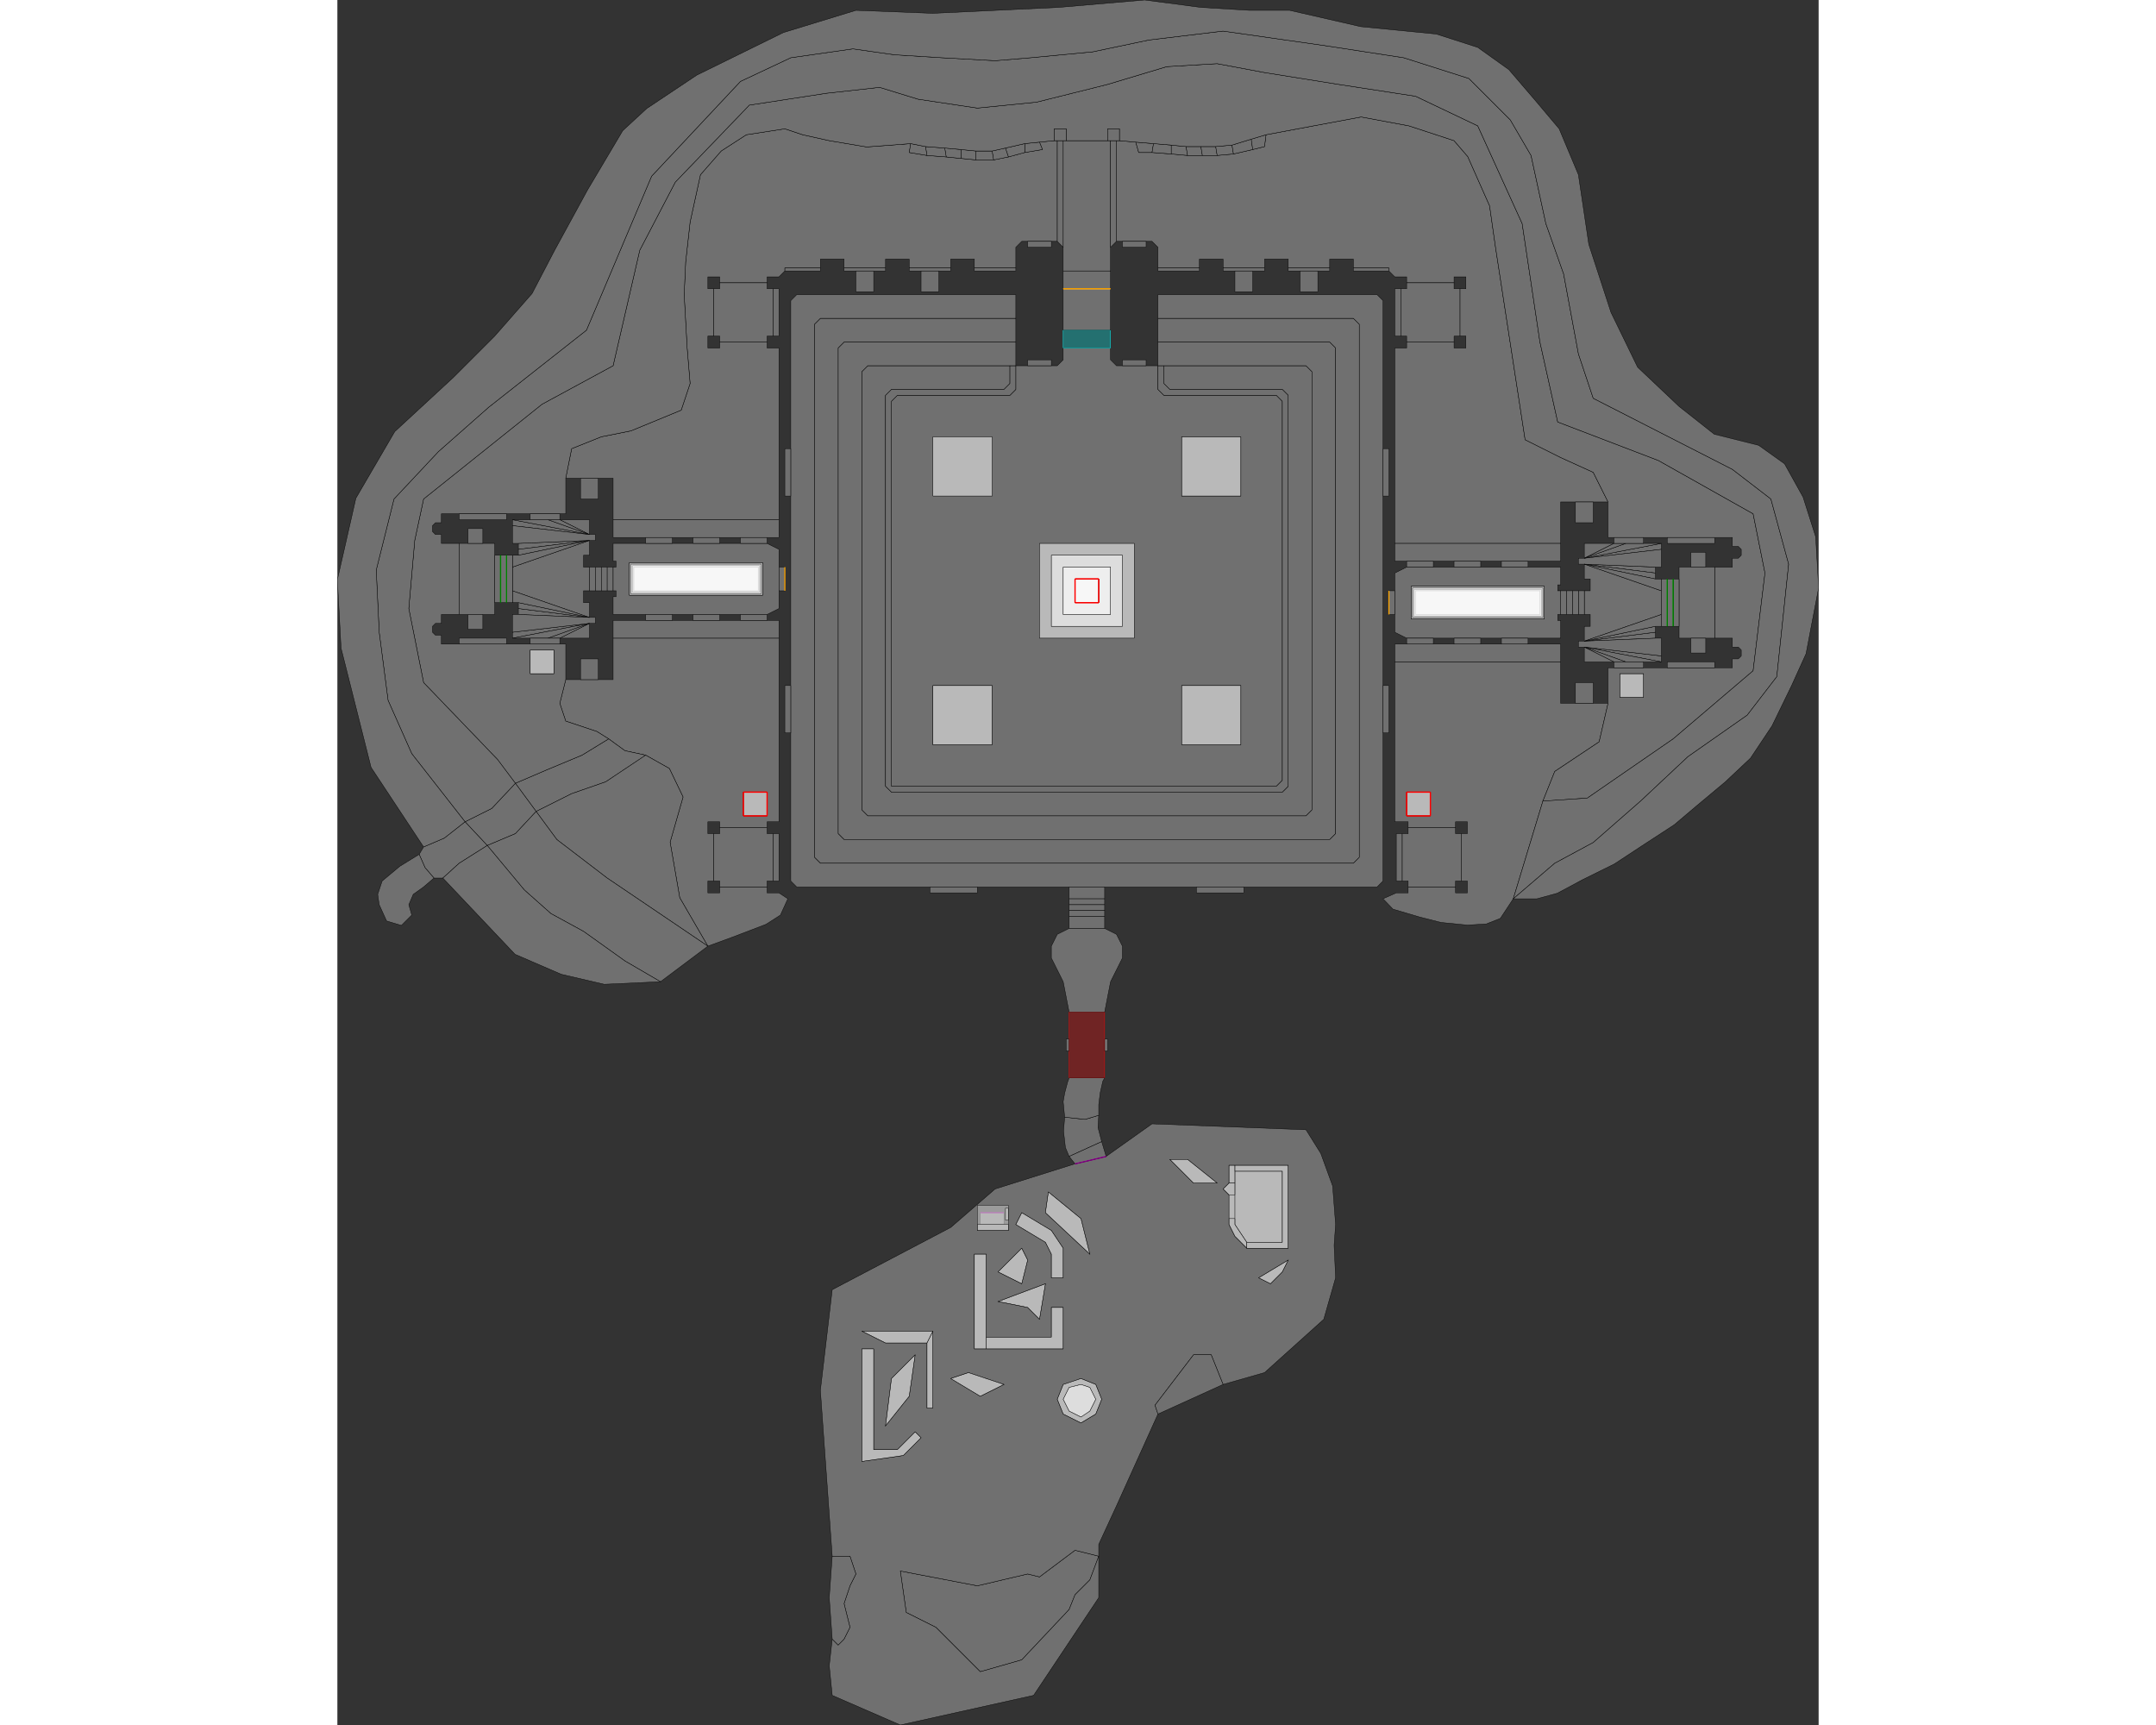 <?xml version="1.0" standalone="no"?>
<svg width="1280" height="1024" viewBox="-1737 -1628 4002 4660" xmlns="http://www.w3.org/2000/svg">
  <rect x="-1737" y="-1628" width="4002" height="4660" fill="#333333" stroke="none"/>
  <title>AV.WAD - MAP07</title>
  <g>
    <!-- Sector type 0 -->
    <g stroke="black" fill="white" fill-opacity="0.3" stroke-width="1">
    <!-- Type 0 -->
    <polyline points="-576,608 -704,608 -704,592 -736,592 -736,624 -720,624 -720,752 -736,752 -736,784 -704,784 -704,768 -576,768 -576,784 -544,784 -520,800 -540,844 -579,869 -668,903 -736,928 -812,797 -838,647 -803,525 -840,448 -904,412 -960,400 -1004,368 -1036,348 -1120,320 -1136,272 -1120,208 -1080,208 -1032,208 -992,208 -992,96 -544,96 -544,592 -576,592 -576,608" stroke="black" stroke-width="1"/>
    <!-- Type 0 -->
    <polyline points="-1120,-336 -1104,-416 -1024,-448 -944,-464 -808,-520 -784,-592 -792,-688 -800,-832 -796,-920 -784,-1028 -756,-1156 -700,-1220 -632,-1264 -528,-1280 -480,-1264 -408,-1248 -307,-1231 -188,-1240 -192,-1216 -144,-1208 -92,-1204 -52,-1200 -12,-1196 36,-1196 76,-1204 120,-1216 168,-1224 160,-1244 200,-1248 208,-1248 208,-976 192,-976 128,-976 112,-976 96,-960 96,-904 -16,-904 -16,-928 -80,-928 -80,-904 -192,-904 -192,-928 -256,-928 -256,-904 -368,-904 -368,-928 -432,-928 -432,-904 -528,-904 -528,-896 -544,-880 -576,-880 -576,-864 -704,-864 -704,-880 -736,-880 -736,-848 -720,-848 -720,-720 -736,-720 -736,-688 -704,-688 -704,-704 -576,-704 -576,-688 -544,-688 -544,-224 -992,-224 -992,-336 -1032,-336 -1080,-336 -1120,-336" stroke="black" stroke-width="1"/>
    <!-- Type 0 -->
    <polyline points="1140,624 1140,752 1124,752 1124,624 1140,624" stroke="black" stroke-width="1"/>
    <!-- Type 0 -->
    <polyline points="1008,-904 1008,-928 944,-928 944,-904 832,-904 832,-928 768,-928 768,-904 656,-904 656,-928 592,-928 592,-904 480,-904 480,-960 464,-976 448,-976 384,-976 368,-976 368,-1248 376,-1248 420,-1244 428,-1216 464,-1216 516,-1212 560,-1208 600,-1208 640,-1208 684,-1212 736,-1224 768,-1232 772,-1264 1029,-1312 1158,-1288 1280,-1248 1317,-1205 1376,-1072 1392,-960 1472,-440 1568,-392 1656,-352 1696,-272 1656,-272 1608,-272 1568,-272 1568,-160 1120,-160 1120,-688 1152,-688 1152,-704 1280,-704 1280,-688 1312,-688 1312,-720 1296,-720 1296,-848 1312,-848 1312,-880 1280,-880 1280,-864 1152,-864 1152,-880 1120,-880 1104,-896 1104,-904 1008,-904" stroke="black" stroke-width="1"/>
    <!-- Type 0 -->
    <polyline points="1568,160 1120,160 1120,592 1156,592 1156,608 1284,608 1284,592 1316,592 1316,624 1300,624 1300,752 1316,752 1316,784 1284,784 1284,768 1156,768 1156,784 1124,784 1088,800 1115,828 1186,849 1245,864 1316,871 1367,868 1405,853 1440,800 1520,536 1552,456 1672,376 1696,272 1656,272 1608,272 1568,272 1568,160" stroke="black" stroke-width="1"/>
    <!-- Type 97 -->
    <polyline points="1216,576 1216,512 1152,512 1152,576 1216,576" stroke="black" stroke-width="1"/>
    <!-- Type 97 -->
    <polyline points="-576,512 -640,512 -640,576 -576,576 -576,512" stroke="black" stroke-width="1"/>
    <!-- Type 0 -->
    <polyline points="-560,752 -560,624 -544,624 -544,752 -560,752" stroke="black" stroke-width="1"/>
    <!-- Type 0 -->
    <polyline points="1120,-720 1120,-848 1136,-848 1136,-720 1120,-720" stroke="black" stroke-width="1"/>
    <!-- Type 0 -->
    <polyline points="-544,-720 -560,-720 -560,-848 -544,-848 -544,-720" stroke="black" stroke-width="1"/>
    <path d="M -576 512 L -640 512" stroke="red" stroke-width="3" />    <path d="M -576 576 L -576 512" stroke="red" stroke-width="3" />    <path d="M -640 576 L -576 576" stroke="red" stroke-width="3" />    <path d="M -640 512 L -640 576" stroke="red" stroke-width="3" />    <path d="M 1152 576 L 1216 576" stroke="red" stroke-width="3" />    <path d="M 1152 512 L 1152 576" stroke="red" stroke-width="3" />    <path d="M 1216 512 L 1152 512" stroke="red" stroke-width="3" />    <path d="M 1216 576 L 1216 512" stroke="red" stroke-width="3" />    </g>
    <!-- Sector type 8 -->
    <g stroke="black" fill="white" fill-opacity="0.3" stroke-width="1">
    <!-- Type 97 -->
    <polyline points="-640,576 -576,576 -576,512 -640,512 -640,576" stroke="black" stroke-width="1"/>
    <!-- Type 97 -->
    <polyline points="1152,576 1216,576 1216,512 1152,512 1152,576" stroke="black" stroke-width="1"/>
    <path d="M -576 512 L -640 512" stroke="red" stroke-width="3" />    <path d="M -576 576 L -576 512" stroke="red" stroke-width="3" />    <path d="M -640 576 L -576 576" stroke="red" stroke-width="3" />    <path d="M -640 512 L -640 576" stroke="red" stroke-width="3" />    <path d="M 1152 576 L 1216 576" stroke="red" stroke-width="3" />    <path d="M 1152 512 L 1152 576" stroke="red" stroke-width="3" />    <path d="M 1216 512 L 1152 512" stroke="red" stroke-width="3" />    <path d="M 1216 576 L 1216 512" stroke="red" stroke-width="3" />    </g>
    <!-- Sector type 0 -->
    <g stroke="black" fill="white" fill-opacity="0.3" stroke-width="1">
    <!-- Type 0 -->
    <polyline points="420,-1244 468,-1240 464,-1216 428,-1216 420,-1244" stroke="black" stroke-width="1"/>
    <!-- Type 0 -->
    <polyline points="160,-1244 168,-1224 120,-1216 120,-1240 160,-1244" stroke="black" stroke-width="1"/>
    </g>
    <!-- Sector type 0 -->
    <g stroke="black" fill="white" fill-opacity="0.3" stroke-width="1">
    <!-- Type 0 -->
    <polyline points="516,-1236 468,-1240 464,-1216 516,-1212 516,-1236" stroke="black" stroke-width="1"/>
    <!-- Type 0 -->
    <polyline points="68,-1228 76,-1204 120,-1216 120,-1240 68,-1228" stroke="black" stroke-width="1"/>
    </g>
    <!-- Sector type 0 -->
    <g stroke="black" fill="white" fill-opacity="0.3" stroke-width="1">
    <!-- Type 0 -->
    <polyline points="560,-1208 556,-1232 516,-1236 516,-1212 560,-1208" stroke="black" stroke-width="1"/>
    <!-- Type 0 -->
    <polyline points="36,-1196 76,-1204 68,-1228 32,-1220 36,-1196" stroke="black" stroke-width="1"/>
    </g>
    <!-- Sector type 0 -->
    <g stroke="black" fill="white" fill-opacity="0.3" stroke-width="1">
    <!-- Type 0 -->
    <polyline points="600,-1208 560,-1208 556,-1232 596,-1232 600,-1208" stroke="black" stroke-width="1"/>
    <!-- Type 0 -->
    <polyline points="32,-1220 36,-1196 -12,-1196 -12,-1220 32,-1220" stroke="black" stroke-width="1"/>
    </g>
    <!-- Sector type 0 -->
    <g stroke="black" fill="white" fill-opacity="0.3" stroke-width="1">
    <!-- Type 0 -->
    <polyline points="640,-1208 636,-1232 596,-1232 600,-1208 640,-1208" stroke="black" stroke-width="1"/>
    <!-- Type 0 -->
    <polyline points="-52,-1200 -12,-1196 -12,-1220 -52,-1224 -52,-1200" stroke="black" stroke-width="1"/>
    </g>
    <!-- Sector type 0 -->
    <g stroke="black" fill="white" fill-opacity="0.3" stroke-width="1">
    <!-- Type 0 -->
    <polyline points="636,-1232 640,-1208 684,-1212 680,-1236 636,-1232" stroke="black" stroke-width="1"/>
    <!-- Type 0 -->
    <polyline points="-92,-1204 -52,-1200 -52,-1224 -96,-1228 -92,-1204" stroke="black" stroke-width="1"/>
    </g>
    <!-- Sector type 0 -->
    <g stroke="black" fill="white" fill-opacity="0.3" stroke-width="1">
    <!-- Type 0 -->
    <polyline points="-776,48 -704,48 -648,48 -576,48 -544,48 -544,96 -992,96 -992,48 -904,48 -832,48 -776,48" stroke="black" stroke-width="1"/>
    <!-- Type 0 -->
    <polyline points="1568,112 1568,160 1120,160 1120,112 1152,112 1224,112 1280,112 1352,112 1408,112 1480,112 1568,112" stroke="black" stroke-width="1"/>
    <!-- Type 0 -->
    <polyline points="-904,-176 -992,-176 -992,-224 -544,-224 -544,-176 -576,-176 -648,-176 -704,-176 -776,-176 -832,-176 -904,-176" stroke="black" stroke-width="1"/>
    <!-- Type 0 -->
    <polyline points="1120,-160 1568,-160 1568,-112 1480,-112 1408,-112 1352,-112 1280,-112 1224,-112 1152,-112 1120,-112 1120,-160" stroke="black" stroke-width="1"/>
    </g>
    <!-- Sector type 0 -->
    <g stroke="black" fill="white" fill-opacity="0.3" stroke-width="1">
    <!-- Type 0 -->
    <polyline points="592,-896 480,-896 480,-904 592,-904 592,-896" stroke="black" stroke-width="1"/>
    <!-- Type 0 -->
    <polyline points="96,-896 -16,-896 -16,-904 96,-904 96,-896" stroke="black" stroke-width="1"/>
    <!-- Type 0 -->
    <polyline points="1104,-896 1008,-896 1008,-904 1104,-904 1104,-896" stroke="black" stroke-width="1"/>
    <!-- Type 0 -->
    <polyline points="768,-904 768,-896 736,-896 688,-896 656,-896 656,-904 768,-904" stroke="black" stroke-width="1"/>
    <!-- Type 0 -->
    <polyline points="-112,-896 -160,-896 -192,-896 -192,-904 -80,-904 -80,-896 -112,-896" stroke="black" stroke-width="1"/>
    <!-- Type 0 -->
    <polyline points="-256,-904 -256,-896 -288,-896 -336,-896 -368,-896 -368,-904 -256,-904" stroke="black" stroke-width="1"/>
    <!-- Type 0 -->
    <polyline points="-432,-904 -432,-896 -528,-896 -528,-904 -432,-904" stroke="black" stroke-width="1"/>
    <!-- Type 0 -->
    <polyline points="864,-896 832,-896 832,-904 944,-904 944,-896 912,-896 864,-896" stroke="black" stroke-width="1"/>
    </g>
    <!-- Sector type 0 -->
    <g stroke="black" fill="white" fill-opacity="0.3" stroke-width="1">
    <!-- Type 0 -->
    <polyline points="732,-1252 680,-1236 684,-1212 736,-1224 732,-1252" stroke="black" stroke-width="1"/>
    <!-- Type 0 -->
    <polyline points="-92,-1204 -96,-1228 -148,-1232 -144,-1208 -92,-1204" stroke="black" stroke-width="1"/>
    </g>
    <!-- Sector type 8 -->
    <g stroke="black" fill="white" fill-opacity="0.3" stroke-width="1">
    <!-- Type 11 -->
    <polyline points="0,1648 64,1648 64,1680 0,1680 0,1648" stroke="black" stroke-width="1"/>
    <path d="M 0 1648 L 64 1648" stroke="purple" stroke-width="3" />    </g>
    <!-- Sector type 0 -->
    <g stroke="black" fill="white" fill-opacity="0.3" stroke-width="1">
    <!-- Type 0 -->
    <polyline points="296,2640 256,2680 240,2720 112,2856 0,2888 -120,2768 -200,2728 -216,2616 -8,2656 128,2624 160,2632 256,2560 320,2576 296,2640" stroke="black" stroke-width="1"/>
    </g>
    <!-- Sector type 0 -->
    <g stroke="black" fill="white" fill-opacity="0.3" stroke-width="1">
    <!-- Type 0 -->
    <polyline points="-128,-448 32,-448 32,-288 -128,-288 -128,-448" stroke="black" stroke-width="1"/>
    <!-- Type 0 -->
    <polyline points="416,96 160,96 160,-160 416,-160 416,96" stroke="black" stroke-width="1"/>
    <!-- Type 0 -->
    <polyline points="80,-560 96,-576 96,-640 128,-640 192,-640 208,-640 224,-656 224,-688 352,-688 352,-656 368,-640 384,-640 448,-640 480,-640 480,-576 496,-560 800,-560 816,-544 816,480 800,496 -224,496 -240,496 -240,-544 -224,-560 80,-560" stroke="black" stroke-width="1"/>
    <!-- Type 0 -->
    <polyline points="-128,224 32,224 32,384 -128,384 -128,224" stroke="black" stroke-width="1"/>
    <!-- Type 0 -->
    <polyline points="544,384 544,224 704,224 704,384 544,384" stroke="black" stroke-width="1"/>
    <!-- Type 0 -->
    <polyline points="704,-448 704,-288 544,-288 544,-448 704,-448" stroke="black" stroke-width="1"/>
    </g>
    <!-- Sector type 0 -->
    <g stroke="black" fill="white" fill-opacity="0.3" stroke-width="1">
    <!-- Type 0 -->
    <polyline points="688,1664 688,1600 672,1600 672,1664 688,1664" stroke="black" stroke-width="1"/>
    </g>
    <!-- Sector type 0 -->
    <g stroke="black" fill="white" fill-opacity="0.3" stroke-width="1">
    <!-- Type 0 -->
    <polyline points="-120,2768 -200,2728 -216,2616 -8,2656 128,2624 160,2632 256,2560 320,2576 320,2544 368,2440 480,2192 472,2168 576,2032 624,2032 656,2112 768,2080 928,1936 960,1824 956,1736 960,1680 952,1576 920,1488 880,1424 464,1408 340,1496 256,1516 40,1584 -80,1688 -400,1856 -432,2128 -400,2576 -352,2576 -336,2624 -352,2656 -368,2704 -352,2768 -368,2800 -384,2816 -400,2800 -408,2872 -400,2952 -216,3032 144,2952 320,2688 320,2576 296,2640 256,2680 240,2720 112,2856 0,2888 -120,2768" stroke="black" stroke-width="1"/>
    <!-- Type 0 -->
    <polyline points="672,1664 672,1600 656,1584 672,1568 672,1520 688,1520 832,1520 832,1744 720,1744 688,1712 672,1680 672,1664" stroke="black" stroke-width="1"/>
    <!-- Type 0 -->
    <polyline points="224,2192 208,2152 224,2112 272,2096 312,2112 328,2152 312,2192 272,2216 224,2192" stroke="black" stroke-width="1"/>
    <!-- Type 0 -->
    <polyline points="752,1824 832,1776 816,1808 784,1840 752,1824" stroke="black" stroke-width="1"/>
    <!-- Type 0 -->
    <polyline points="640,1568 576,1568 512,1504 560,1504 640,1568" stroke="black" stroke-width="1"/>
    <!-- Type 0 -->
    <polyline points="-176,2032 -192,2144 -256,2224 -240,2096 -176,2032" stroke="black" stroke-width="1"/>
    <!-- Type 0 -->
    <polyline points="-80,2096 -32,2080 64,2112 0,2144 -80,2096" stroke="black" stroke-width="1"/>
    <!-- Type 0 -->
    <polyline points="-256,2000 -320,1968 -128,1968 -128,2176 -144,2176 -144,2000 -256,2000" stroke="black" stroke-width="1"/>
    <!-- Type 0 -->
    <polyline points="-288,2016 -288,2288 -224,2288 -176,2240 -160,2256 -208,2304 -320,2320 -320,2016 -288,2016" stroke="black" stroke-width="1"/>
    <!-- Type 0 -->
    <polyline points="160,1936 128,1904 48,1888 176,1840 160,1936" stroke="black" stroke-width="1"/>
    <!-- Type 0 -->
    <polyline points="48,1808 112,1744 128,1776 112,1840 48,1808" stroke="black" stroke-width="1"/>
    <!-- Type 0 -->
    <polyline points="16,1984 192,1984 192,1904 224,1904 224,2016 16,2016 -16,2016 -16,1760 16,1760 16,1984" stroke="black" stroke-width="1"/>
    <!-- Type 0 -->
    <polyline points="76,1628 -8,1628 -8,1680 -8,1696 76,1696 76,1680 76,1668 76,1636 76,1628" stroke="black" stroke-width="1"/>
    <!-- Type 0 -->
    <polyline points="192,1696 224,1744 224,1824 192,1824 192,1760 176,1728 96,1680 112,1648 192,1696" stroke="black" stroke-width="1"/>
    <!-- Type 0 -->
    <polyline points="184,1592 272,1664 296,1760 176,1648 184,1592" stroke="black" stroke-width="1"/>
    <path d="M 340 1496 L 256 1516" stroke="purple" stroke-width="3" />    </g>
    <!-- Sector type 0 -->
    <g stroke="black" fill="white" fill-opacity="0.3" stroke-width="1">
    <!-- Type 0 -->
    <polyline points="688,1568 688,1600 688,1664 688,1680 720,1728 816,1728 816,1536 688,1536 688,1568" stroke="black" stroke-width="1"/>
    </g>
    <!-- Sector type 0 -->
    <g stroke="black" fill="white" fill-opacity="0.3" stroke-width="1">
    <!-- Type 0 -->
    <polyline points="-368,2704 -352,2656 -336,2624 -352,2576 -400,2576 -408,2688 -400,2800 -384,2816 -368,2800 -352,2768 -368,2704" stroke="black" stroke-width="1"/>
    </g>
    <!-- Sector type 0 -->
    <g stroke="black" fill="white" fill-opacity="0.3" stroke-width="1">
    <!-- Type 0 -->
    <polyline points="576,2032 624,2032 656,2112 480,2192 472,2168 576,2032" stroke="black" stroke-width="1"/>
    </g>
    <!-- Sector type 8 -->
    <g stroke="black" fill="white" fill-opacity="0.3" stroke-width="1">
    <!-- Type 0 -->
    <polyline points="-8,1680 0,1680 64,1680 76,1680 76,1696 -8,1696 -8,1680" stroke="black" stroke-width="1"/>
    </g>
    <!-- Sector type 0 -->
    <g stroke="black" fill="white" fill-opacity="0.3" stroke-width="1">
    <!-- Type 0 -->
    <polyline points="312,2152 296,2184 272,2200 240,2184 224,2152 240,2120 272,2112 296,2120 312,2152" stroke="black" stroke-width="1"/>
    </g>
    <!-- Sector type 0 -->
    <g stroke="black" fill="white" fill-opacity="0.3" stroke-width="1">
    <!-- Type 0 -->
    <polyline points="112,1744 128,1776 112,1840 48,1808 112,1744" stroke="black" stroke-width="1"/>
    </g>
    <!-- Sector type 0 -->
    <g stroke="black" fill="white" fill-opacity="0.3" stroke-width="1">
    <!-- Type 0 -->
    <polyline points="176,1648 184,1592 272,1664 296,1760 176,1648" stroke="black" stroke-width="1"/>
    </g>
    <!-- Sector type 0 -->
    <g stroke="black" fill="white" fill-opacity="0.3" stroke-width="1">
    <!-- Type 0 -->
    <polyline points="344,-1248 352,-1248 352,-960 352,-896 224,-896 224,-960 224,-1248 232,-1248 344,-1248" stroke="black" stroke-width="1"/>
    </g>
    <!-- Sector type 0 -->
    <g stroke="black" fill="white" fill-opacity="0.3" stroke-width="1">
    <!-- Type 0 -->
    <polyline points="192,-128 384,-128 384,64 192,64 192,-128" stroke="black" stroke-width="1"/>
    <!-- Type 0 -->
    <polyline points="416,96 160,96 160,-160 416,-160 416,96" stroke="black" stroke-width="1"/>
    </g>
    <!-- Sector type 0 -->
    <g stroke="black" fill="white" fill-opacity="0.3" stroke-width="1">
    <!-- Type 0 -->
    <polyline points="768,-1232 736,-1224 732,-1252 772,-1264 768,-1232" stroke="black" stroke-width="1"/>
    <!-- Type 0 -->
    <polyline points="-192,-1216 -144,-1208 -148,-1232 -188,-1240 -192,-1216" stroke="black" stroke-width="1"/>
    </g>
    <!-- Sector type 0 -->
    <g stroke="black" fill="white" fill-opacity="0.3" stroke-width="1">
    <!-- Type 0 -->
    <polyline points="-1076,412 -1172,452 -1256,488 -1200,564 -1104,516 -1012,484 -904,412 -960,400 -1004,368 -1076,412" stroke="black" stroke-width="1"/>
    </g>
    <!-- Sector type 0 -->
    <g stroke="black" fill="white" fill-opacity="0.3" stroke-width="1">
    <!-- Type 0 -->
    <polyline points="48,1888 176,1840 160,1936 128,1904 48,1888" stroke="black" stroke-width="1"/>
    </g>
    <!-- Sector type 0 -->
    <g stroke="black" fill="white" fill-opacity="0.3" stroke-width="1">
    <!-- Type 0 -->
    <polyline points="-240,2096 -176,2032 -192,2144 -256,2224 -240,2096" stroke="black" stroke-width="1"/>
    </g>
    <!-- Sector type 0 -->
    <g stroke="black" fill="white" fill-opacity="0.3" stroke-width="1">
    <!-- Type 0 -->
    <polyline points="-80,2096 -32,2080 64,2112 0,2144 -80,2096" stroke="black" stroke-width="1"/>
    </g>
    <!-- Sector type 0 -->
    <g stroke="black" fill="white" fill-opacity="0.3" stroke-width="1">
    <!-- Type 0 -->
    <polyline points="512,1504 560,1504 640,1568 576,1568 512,1504" stroke="black" stroke-width="1"/>
    </g>
    <!-- Sector type 0 -->
    <g stroke="black" fill="white" fill-opacity="0.3" stroke-width="1">
    <!-- Type 0 -->
    <polyline points="832,1776 816,1808 784,1840 752,1824 832,1776" stroke="black" stroke-width="1"/>
    </g>
    <!-- Sector type 0 -->
    <g stroke="black" fill="white" fill-opacity="0.3" stroke-width="1">
    <!-- Type 23 -->
    <polyline points="352,-848 224,-848 224,-896 352,-896 352,-848" stroke="black" stroke-width="1"/>
    <path d="M 352 -848 L 224 -848" stroke="orange" stroke-width="3" />    </g>
    <!-- Sector type 9 -->
    <g stroke="aqua" fill="aqua" fill-opacity="0.3" stroke-width="1">
    <!-- Type 0 -->
    <polyline points="224,-688 224,-736 352,-736 352,-688 224,-688" stroke="aqua" stroke-width="1"/>
    </g>
    <!-- Sector type 0 -->
    <g stroke="black" fill="white" fill-opacity="0.3" stroke-width="1">
    <!-- Type 0 -->
    <polyline points="2048,152 2032,152 2032,176 1984,176 1856,176 1792,176 1712,176 1696,176 1696,272 1672,376 1552,456 1520,536 1640,528 1872,368 2088,184 2120,-80 2088,-240 1832,-384 1560,-488 1512,-704 1464,-1024 1344,-1288 1176,-1368 968,-1400 768,-1432 640,-1456 504,-1448 344,-1400 152,-1352 -8,-1336 -168,-1360 -272,-1392 -416,-1376 -624,-1344 -824,-1136 -920,-952 -992,-640 -1184,-536 -1504,-280 -1528,-168 -1544,16 -1504,216 -1304,424 -1256,488 -1172,452 -1076,412 -1004,368 -1036,348 -1120,320 -1136,272 -1120,208 -1120,112 -1136,112 -1216,112 -1280,112 -1408,112 -1456,112 -1456,88 -1472,88 -1480,80 -1480,64 -1472,56 -1456,56 -1456,32 -1408,32 -1408,-160 -1456,-160 -1456,-184 -1472,-184 -1480,-192 -1480,-208 -1472,-216 -1456,-216 -1456,-240 -1408,-240 -1280,-240 -1216,-240 -1136,-240 -1120,-240 -1120,-336 -1104,-416 -1024,-448 -944,-464 -808,-520 -784,-592 -792,-688 -800,-832 -796,-920 -784,-1028 -756,-1156 -700,-1220 -632,-1264 -528,-1280 -480,-1264 -408,-1248 -307,-1231 -188,-1240 -148,-1232 -96,-1228 -52,-1224 -12,-1220 32,-1220 68,-1228 120,-1240 160,-1244 200,-1248 200,-1280 232,-1280 232,-1248 344,-1248 344,-1280 376,-1280 376,-1248 420,-1244 468,-1240 516,-1236 556,-1232 596,-1232 636,-1232 680,-1236 732,-1252 772,-1264 1029,-1312 1158,-1288 1280,-1248 1317,-1205 1376,-1072 1392,-960 1472,-440 1568,-392 1656,-352 1696,-272 1696,-176 1712,-176 1792,-176 1856,-176 1984,-176 2032,-176 2032,-152 2048,-152 2056,-144 2056,-128 2048,-120 2032,-120 2032,-96 1984,-96 1984,96 2032,96 2032,120 2048,120 2056,128 2056,144 2048,152" stroke="black" stroke-width="1"/>
    <!-- Type 0 -->
    <polyline points="-1200,564 -1144,640 -1008,744 -736,928 -812,797 -838,647 -803,525 -840,448 -904,412 -1012,484 -1104,516 -1200,564" stroke="black" stroke-width="1"/>
    <!-- Type 0 -->
    <polyline points="-1152,192 -1216,192 -1216,128 -1152,128 -1152,192" stroke="black" stroke-width="1"/>
    <!-- Type 0 -->
    <polyline points="1792,256 1728,256 1728,192 1792,192 1792,256" stroke="black" stroke-width="1"/>
    </g>
    <!-- Sector type 0 -->
    <g stroke="black" fill="white" fill-opacity="0.3" stroke-width="1">
    <!-- Type 0 -->
    <polyline points="224,-96 352,-96 352,32 224,32 224,-96" stroke="black" stroke-width="1"/>
    <!-- Type 0 -->
    <polyline points="384,64 192,64 192,-128 384,-128 384,64" stroke="black" stroke-width="1"/>
    </g>
    <!-- Sector type 0 -->
    <g stroke="black" fill="white" fill-opacity="0.3" stroke-width="1">
    <!-- Type 0 -->
    <polyline points="-1136,-224 -1056,-224 -1056,-184 -1136,-224" stroke="black" stroke-width="1"/>
    <!-- Type 0 -->
    <polyline points="-1056,96 -1136,96 -1056,56 -1056,96" stroke="black" stroke-width="1"/>
    <!-- Type 0 -->
    <polyline points="-1264,-96 -1056,-168 -1056,-128 -1072,-128 -1072,-96 -1056,-96 -1056,-32 -1072,-32 -1072,0 -1056,0 -1056,40 -1264,-32 -1264,-96" stroke="black" stroke-width="1"/>
    <!-- Type 0 -->
    <polyline points="1712,160 1632,160 1632,120 1712,160" stroke="black" stroke-width="1"/>
    <!-- Type 0 -->
    <polyline points="1632,64 1632,104 1840,32 1840,-32 1632,-104 1632,-64 1648,-64 1648,-32 1632,-32 1632,32 1648,32 1648,64 1632,64" stroke="black" stroke-width="1"/>
    <!-- Type 0 -->
    <polyline points="1632,-120 1632,-160 1712,-160 1632,-120" stroke="black" stroke-width="1"/>
    </g>
    <!-- Sector type 0 -->
    <g stroke="black" fill="white" fill-opacity="0.3" stroke-width="1">
    <!-- Type 0 -->
    <polyline points="-1056,56 -1264,96 -1264,80 -1056,56" stroke="black" stroke-width="1"/>
    <!-- Type 0 -->
    <polyline points="-1248,32 -1248,16 -1056,40 -1248,32" stroke="black" stroke-width="1"/>
    <!-- Type 0 -->
    <polyline points="-1264,-224 -1056,-184 -1264,-208 -1264,-224" stroke="black" stroke-width="1"/>
    <!-- Type 0 -->
    <polyline points="-1056,-168 -1248,-144 -1248,-160 -1056,-168" stroke="black" stroke-width="1"/>
    <!-- Type 0 -->
    <polyline points="1632,104 1824,96 1824,80 1632,104" stroke="black" stroke-width="1"/>
    <!-- Type 0 -->
    <polyline points="1632,-120 1840,-160 1840,-144 1632,-120" stroke="black" stroke-width="1"/>
    <!-- Type 0 -->
    <polyline points="1632,120 1840,144 1840,160 1632,120" stroke="black" stroke-width="1"/>
    <!-- Type 0 -->
    <polyline points="1824,-96 1632,-104 1824,-80 1824,-96" stroke="black" stroke-width="1"/>
    </g>
    <!-- Sector type 0 -->
    <g stroke="black" fill="white" fill-opacity="0.3" stroke-width="1">
    <!-- Type 0 -->
    <polyline points="-1056,40 -1040,40 -1040,56 -1056,56 -1264,80 -1264,32 -1248,32 -1056,40" stroke="black" stroke-width="1"/>
    <!-- Type 0 -->
    <polyline points="-1248,-160 -1264,-160 -1264,-208 -1056,-184 -1040,-184 -1040,-168 -1056,-168 -1248,-160" stroke="black" stroke-width="1"/>
    <!-- Type 0 -->
    <polyline points="1632,104 1824,96 1840,96 1840,144 1632,120 1616,120 1616,104 1632,104" stroke="black" stroke-width="1"/>
    <!-- Type 0 -->
    <polyline points="1824,-96 1632,-104 1616,-104 1616,-120 1632,-120 1840,-144 1840,-96 1824,-96" stroke="black" stroke-width="1"/>
    </g>
    <!-- Sector type 0 -->
    <g stroke="black" fill="white" fill-opacity="0.3" stroke-width="1">
    <!-- Type 0 -->
    <polyline points="-1056,-184 -1264,-224 -1216,-224 -1168,-224 -1056,-184" stroke="black" stroke-width="1"/>
    <!-- Type 0 -->
    <polyline points="1840,160 1792,160 1744,160 1632,120 1840,160" stroke="black" stroke-width="1"/>
    <!-- Type 0 -->
    <polyline points="-1216,96 -1264,96 -1056,56 -1168,96 -1216,96" stroke="black" stroke-width="1"/>
    <!-- Type 0 -->
    <polyline points="-1248,-128 -1248,-144 -1056,-168 -1248,-128" stroke="black" stroke-width="1"/>
    <!-- Type 0 -->
    <polyline points="1632,104 1824,64 1824,80 1632,104" stroke="black" stroke-width="1"/>
    <!-- Type 0 -->
    <polyline points="1632,-120 1840,-160 1792,-160 1744,-160 1632,-120" stroke="black" stroke-width="1"/>
    <!-- Type 0 -->
    <polyline points="-1248,16 -1248,0 -1056,40 -1248,16" stroke="black" stroke-width="1"/>
    <!-- Type 0 -->
    <polyline points="1824,-64 1632,-104 1824,-80 1824,-64" stroke="black" stroke-width="1"/>
    </g>
    <!-- Sector type 0 -->
    <g stroke="black" fill="white" fill-opacity="0.3" stroke-width="1">
    <!-- Type 0 -->
    <polyline points="-1056,40 -1248,0 -1264,0 -1264,-32 -1056,40" stroke="black" stroke-width="1"/>
    <!-- Type 0 -->
    <polyline points="-1264,-128 -1248,-128 -1056,-168 -1264,-96 -1264,-128" stroke="black" stroke-width="1"/>
    <!-- Type 0 -->
    <polyline points="1824,-64 1840,-64 1840,-32 1632,-104 1824,-64" stroke="black" stroke-width="1"/>
    <!-- Type 0 -->
    <polyline points="-1136,-224 -1168,-224 -1056,-184 -1136,-224" stroke="black" stroke-width="1"/>
    <!-- Type 0 -->
    <polyline points="1712,160 1744,160 1632,120 1712,160" stroke="black" stroke-width="1"/>
    <!-- Type 0 -->
    <polyline points="1744,-160 1632,-120 1712,-160 1744,-160" stroke="black" stroke-width="1"/>
    <!-- Type 0 -->
    <polyline points="-1056,56 -1136,96 -1168,96 -1056,56" stroke="black" stroke-width="1"/>
    <!-- Type 0 -->
    <polyline points="1840,64 1840,32 1632,104 1824,64 1840,64" stroke="black" stroke-width="1"/>
    </g>
    <!-- Sector type 0 -->
    <g stroke="black" fill="white" fill-opacity="0.3" stroke-width="1">
    <!-- Type 0 -->
    <polyline points="-1408,32 -1408,-160 -1384,-160 -1344,-160 -1312,-160 -1312,-128 -1312,0 -1312,32 -1344,32 -1384,32 -1408,32" stroke="black" stroke-width="1"/>
    <!-- Type 0 -->
    <polyline points="1960,96 1920,96 1888,96 1888,64 1888,-64 1888,-96 1920,-96 1960,-96 1984,-96 1984,96 1960,96" stroke="black" stroke-width="1"/>
    </g>
    <!-- Sector type 0 -->
    <g stroke="black" fill="white" fill-opacity="0.3" stroke-width="1">
    <!-- Type 0 -->
    <polyline points="-1216,192 -1216,128 -1152,128 -1152,192 -1216,192" stroke="black" stroke-width="1"/>
    </g>
    <!-- Sector type 0 -->
    <g stroke="black" fill="white" fill-opacity="0.3" stroke-width="1">
    <!-- Type 0 -->
    <polyline points="1792,256 1728,256 1728,192 1792,192 1792,256" stroke="black" stroke-width="1"/>
    </g>
    <!-- Sector type 0 -->
    <g stroke="black" fill="white" fill-opacity="0.3" stroke-width="1">
    <!-- Type 0 -->
    <polyline points="-1200,564 -1256,488 -1320,556 -1392,592 -1332,656 -1256,624 -1200,564" stroke="black" stroke-width="1"/>
    </g>
    <!-- Sector type 0 -->
    <g stroke="black" fill="white" fill-opacity="0.3" stroke-width="1">
    <!-- Type 0 -->
    <polyline points="192,1760 176,1728 96,1680 112,1648 192,1696 224,1744 224,1824 192,1824 192,1760" stroke="black" stroke-width="1"/>
    </g>
    <!-- Sector type 0 -->
    <g stroke="black" fill="white" fill-opacity="0.3" stroke-width="1">
    <!-- Type 0 -->
    <polyline points="224,2192 208,2152 224,2112 272,2096 312,2112 328,2152 312,2192 272,2216 224,2192" stroke="black" stroke-width="1"/>
    <!-- Type 0 -->
    <polyline points="240,2120 272,2112 296,2120 312,2152 296,2184 272,2200 240,2184 224,2152 240,2120" stroke="black" stroke-width="1"/>
    </g>
    <!-- Sector type 0 -->
    <g stroke="black" fill="white" fill-opacity="0.3" stroke-width="1">
    <!-- Type 97 -->
    <polyline points="256,0 320,0 320,-64 256,-64 256,0" stroke="black" stroke-width="1"/>
    <!-- Type 0 -->
    <polyline points="352,32 224,32 224,-96 352,-96 352,32" stroke="black" stroke-width="1"/>
    <path d="M 320 -64 L 256 -64" stroke="red" stroke-width="3" />    <path d="M 320 0 L 320 -64" stroke="red" stroke-width="3" />    <path d="M 256 0 L 320 0" stroke="red" stroke-width="3" />    <path d="M 256 -64 L 256 0" stroke="red" stroke-width="3" />    </g>
    <!-- Sector type 0 -->
    <g stroke="black" fill="white" fill-opacity="0.3" stroke-width="1">
    <!-- Type 0 -->
    <polyline points="-1040,-96 -1040,-32 -1056,-32 -1056,-96 -1040,-96" stroke="black" stroke-width="1"/>
    <!-- Type 0 -->
    <polyline points="1632,32 1632,-32 1616,-32 1616,32 1632,32" stroke="black" stroke-width="1"/>
    </g>
    <!-- Sector type 0 -->
    <g stroke="black" fill="white" fill-opacity="0.3" stroke-width="1">
    <!-- Type 0 -->
    <polyline points="-1312,-128 -1296,-128 -1296,0 -1312,0 -1312,-128" stroke="black" stroke-width="1"/>
    <!-- Type 0 -->
    <polyline points="1888,-64 1888,64 1872,64 1872,-64 1888,-64" stroke="black" stroke-width="1"/>
    <path d="M -1296 -128 L -1296 0" stroke="green" stroke-width="3" />    <path d="M 1872 64 L 1872 -64" stroke="green" stroke-width="3" />    </g>
    <!-- Sector type 0 -->
    <g stroke="black" fill="white" fill-opacity="0.3" stroke-width="1">
    <!-- Type 1 -->
    <polyline points="1872,-64 1872,64 1856,64 1856,-64 1872,-64" stroke="black" stroke-width="1"/>
    <path d="M 1856 -64 L 1856 64" stroke="green" stroke-width="3" />    <path d="M 1872 64 L 1872 -64" stroke="green" stroke-width="3" />    </g>
    <!-- Sector type 0 -->
    <g stroke="black" fill="white" fill-opacity="0.3" stroke-width="1">
    <!-- Type 0 -->
    <polyline points="-1264,-32 -1264,0 -1280,0 -1280,-128 -1264,-128 -1264,-96 -1264,-32" stroke="black" stroke-width="1"/>
    <!-- Type 0 -->
    <polyline points="1840,-32 1840,-64 1856,-64 1856,64 1840,64 1840,32 1840,-32" stroke="black" stroke-width="1"/>
    <path d="M -1280 0 L -1280 -128" stroke="green" stroke-width="3" />    <path d="M 1856 -64 L 1856 64" stroke="green" stroke-width="3" />    </g>
    <!-- Sector type 0 -->
    <g stroke="black" fill="white" fill-opacity="0.3" stroke-width="1">
    <!-- Type 0 -->
    <polyline points="-1008,744 -736,928 -864,1024 -960,968 -1072,888 -1160,840 -1232,776 -1332,656 -1256,624 -1200,564 -1144,640 -1008,744" stroke="black" stroke-width="1"/>
    <!-- Type 0 -->
    <polyline points="-992,-640 -920,-952 -824,-1136 -624,-1344 -416,-1376 -272,-1392 -168,-1360 -8,-1336 152,-1352 344,-1400 504,-1448 640,-1456 768,-1432 968,-1400 1176,-1368 1344,-1288 1464,-1024 1512,-704 1560,-488 1832,-384 2088,-240 2120,-80 2088,184 1872,368 1640,528 1520,536 1440,800 1552,704 1656,648 1784,536 1912,416 2072,304 2152,200 2184,-104 2136,-280 2032,-360 1656,-552 1616,-672 1576,-888 1528,-1024 1488,-1208 1432,-1304 1320,-1416 1144,-1472 936,-1504 656,-1544 456,-1520 304,-1488 136,-1472 40,-1464 -104,-1472 -232,-1480 -344,-1496 -512,-1472 -648,-1408 -888,-1152 -1064,-736 -1328,-528 -1464,-408 -1584,-280 -1632,-88 -1624,80 -1600,264 -1536,408 -1392,592 -1320,556 -1256,488 -1304,424 -1504,216 -1544,16 -1528,-168 -1504,-280 -1184,-536 -992,-640" stroke="black" stroke-width="1"/>
    </g>
    <!-- Sector type 0 -->
    <g stroke="black" fill="white" fill-opacity="0.3" stroke-width="1">
    <!-- Type 0 -->
    <polyline points="-1448,636 -1392,592 -1332,656 -1408,704 -1452,744 -1476,744 -1500,716 -1516,680 -1504,660 -1448,636" stroke="black" stroke-width="1"/>
    </g>
    <!-- Sector type 0 -->
    <g stroke="black" fill="white" fill-opacity="0.3" stroke-width="1">
    <!-- Type 0 -->
    <polyline points="688,1568 688,1536 688,1520 672,1520 672,1568 688,1568" stroke="black" stroke-width="1"/>
    </g>
    <!-- Sector type 0 -->
    <g stroke="black" fill="white" fill-opacity="0.3" stroke-width="1">
    <!-- Type 0 -->
    <polyline points="688,1664 672,1664 672,1680 688,1712 720,1744 720,1728 688,1680 688,1664" stroke="black" stroke-width="1"/>
    </g>
    <!-- Sector type 0 -->
    <g stroke="black" fill="white" fill-opacity="0.3" stroke-width="1">
    <!-- Type 0 -->
    <polyline points="-128,1968 -144,2000 -256,2000 -320,1968 -128,1968" stroke="black" stroke-width="1"/>
    </g>
    <!-- Sector type 0 -->
    <g stroke="black" fill="white" fill-opacity="0.3" stroke-width="1">
    <!-- Type 0 -->
    <polyline points="-1280,-128 -1296,-128 -1296,0 -1280,0 -1280,-128" stroke="black" stroke-width="1"/>
    <path d="M -1296 -128 L -1296 0" stroke="green" stroke-width="3" />    <path d="M -1280 0 L -1280 -128" stroke="green" stroke-width="3" />    </g>
    <!-- Sector type 0 -->
    <g stroke="black" fill="white" fill-opacity="0.3" stroke-width="1">
    <!-- Type 0 -->
    <polyline points="-1040,-96 -1024,-96 -1024,-32 -1040,-32 -1040,-96" stroke="black" stroke-width="1"/>
    <!-- Type 0 -->
    <polyline points="1616,-32 1616,32 1600,32 1600,-32 1616,-32" stroke="black" stroke-width="1"/>
    </g>
    <!-- Sector type 0 -->
    <g stroke="black" fill="white" fill-opacity="0.3" stroke-width="1">
    <!-- Type 0 -->
    <polyline points="40,-1464 -104,-1472 -232,-1480 -344,-1496 -512,-1472 -648,-1408 -888,-1152 -1064,-736 -1328,-528 -1464,-408 -1584,-280 -1632,-88 -1624,80 -1600,264 -1536,408 -1392,592 -1448,636 -1504,660 -1646,445 -1727,123 -1737,-62 -1687,-282 -1582,-462 -1424,-608 -1312,-720 -1211,-835 -1151,-950 -1061,-1115 -966,-1275 -901,-1335 -766,-1425 -532,-1540 -336,-1600 -128,-1592 212,-1608 444,-1628 596,-1608 728,-1600 836,-1600 1028,-1556 1232,-1536 1344,-1500 1428,-1440 1500,-1356 1564,-1280 1616,-1156 1644,-968 1704,-784 1776,-636 1888,-530 1983,-455 2103,-425 2173,-375 2223,-285 2257,-178 2265,-40 2231,138 2192,224 2139,333 2081,420 2013,484 1934,550 1875,600 1789,656 1713,706 1628,748 1559,785 1504,800 1440,800 1552,704 1656,648 1784,536 1912,416 2072,304 2152,200 2184,-104 2136,-280 2032,-360 1656,-552 1616,-672 1576,-888 1528,-1024 1488,-1208 1432,-1304 1320,-1416 1144,-1472 936,-1504 656,-1544 456,-1520 304,-1488 136,-1472 40,-1464" stroke="black" stroke-width="1"/>
    <!-- Type 0 -->
    <polyline points="-960,968 -1072,888 -1160,840 -1232,776 -1332,656 -1408,704 -1452,744 -1257,950 -1132,1004 -1016,1031 -864,1024 -960,968" stroke="black" stroke-width="1"/>
    </g>
    <!-- Sector type 0 -->
    <g stroke="black" fill="white" fill-opacity="0.3" stroke-width="1">
    <!-- Type 0 -->
    <polyline points="16,2016 -16,2016 -16,1760 16,1760 16,1984 16,2016" stroke="black" stroke-width="1"/>
    </g>
    <!-- Sector type 8 -->
    <g stroke="black" fill="white" fill-opacity="0.3" stroke-width="1">
    <!-- Type 97 -->
    <polyline points="320,0 320,-64 256,-64 256,0 320,0" stroke="black" stroke-width="1"/>
    <path d="M 320 -64 L 256 -64" stroke="red" stroke-width="3" />    <path d="M 320 0 L 320 -64" stroke="red" stroke-width="3" />    <path d="M 256 0 L 320 0" stroke="red" stroke-width="3" />    <path d="M 256 -64 L 256 0" stroke="red" stroke-width="3" />    </g>
    <!-- Sector type 0 -->
    <g stroke="black" fill="white" fill-opacity="0.3" stroke-width="1">
    <!-- Type 0 -->
    <polyline points="224,-1248 224,-960 208,-976 208,-1248 224,-1248" stroke="black" stroke-width="1"/>
    <!-- Type 0 -->
    <polyline points="368,-1248 368,-976 352,-960 352,-1248 368,-1248" stroke="black" stroke-width="1"/>
    </g>
    <!-- Sector type 0 -->
    <g stroke="black" fill="white" fill-opacity="0.3" stroke-width="1">
    <!-- Type 0 -->
    <polyline points="-1008,-96 -1008,-32 -1024,-32 -1024,-96 -1008,-96" stroke="black" stroke-width="1"/>
    <!-- Type 0 -->
    <polyline points="1600,32 1600,-32 1584,-32 1584,32 1600,32" stroke="black" stroke-width="1"/>
    </g>
    <!-- Sector type 0 -->
    <g stroke="black" fill="white" fill-opacity="0.3" stroke-width="1">
    <!-- Type 0 -->
    <polyline points="-1136,-224 -1136,-240 -1216,-240 -1216,-224 -1168,-224 -1136,-224" stroke="black" stroke-width="1"/>
    <!-- Type 0 -->
    <polyline points="1712,160 1712,176 1792,176 1792,160 1744,160 1712,160" stroke="black" stroke-width="1"/>
    <!-- Type 0 -->
    <polyline points="1792,-176 1712,-176 1712,-160 1744,-160 1792,-160 1792,-176" stroke="black" stroke-width="1"/>
    <!-- Type 0 -->
    <polyline points="-1136,112 -1136,96 -1168,96 -1216,96 -1216,112 -1136,112" stroke="black" stroke-width="1"/>
    </g>
    <!-- Sector type 17 -->
    <g stroke="black" fill="white" fill-opacity="0.3" stroke-width="1">
    <!-- Type 0 -->
    <polyline points="-1384,-200 -1344,-200 -1344,-160 -1384,-160 -1384,-200" stroke="black" stroke-width="1"/>
    <!-- Type 0 -->
    <polyline points="1920,-96 1920,-136 1960,-136 1960,-96 1920,-96" stroke="black" stroke-width="1"/>
    <!-- Type 0 -->
    <polyline points="1960,96 1960,136 1920,136 1920,96 1960,96" stroke="black" stroke-width="1"/>
    <!-- Type 0 -->
    <polyline points="-1384,32 -1344,32 -1344,72 -1384,72 -1384,32" stroke="black" stroke-width="1"/>
    </g>
    <!-- Sector type 8 -->
    <g stroke="black" fill="white" fill-opacity="0.3" stroke-width="1">
    <!-- Type 0 -->
    <polyline points="76,1636 76,1668 68,1668 68,1636 76,1636" stroke="black" stroke-width="1"/>
    </g>
    <!-- Sector type 0 -->
    <g stroke="black" fill="white" fill-opacity="0.3" stroke-width="1">
    <!-- Type 0 -->
    <polyline points="-1008,-96 -992,-96 -992,-32 -1008,-32 -1008,-96" stroke="black" stroke-width="1"/>
    <!-- Type 0 -->
    <polyline points="1584,-32 1584,32 1568,32 1568,-32 1584,-32" stroke="black" stroke-width="1"/>
    </g>
    <!-- Sector type 0 -->
    <g stroke="black" fill="white" fill-opacity="0.3" stroke-width="1">
    <!-- Type 0 -->
    <polyline points="688,1600 688,1568 672,1568 656,1584 672,1600 688,1600" stroke="black" stroke-width="1"/>
    </g>
    <!-- Sector type 0 -->
    <g stroke="black" fill="white" fill-opacity="0.3" stroke-width="1">
    <!-- Type 0 -->
    <polyline points="-128,2176 -144,2176 -144,2000 -128,1968 -128,2176" stroke="black" stroke-width="1"/>
    </g>
    <!-- Sector type 0 -->
    <g stroke="black" fill="white" fill-opacity="0.3" stroke-width="1">
    <!-- Type 0 -->
    <polyline points="-832,32 -904,32 -992,32 -992,-16 -984,-16 -984,-32 -992,-32 -992,-96 -984,-96 -984,-112 -992,-112 -992,-160 -904,-160 -832,-160 -776,-160 -704,-160 -648,-160 -576,-160 -544,-144 -544,-96 -544,-32 -544,16 -576,32 -648,32 -704,32 -776,32 -832,32" stroke="black" stroke-width="1"/>
    <!-- Type 0 -->
    <polyline points="1280,-96 1352,-96 1408,-96 1480,-96 1568,-96 1568,-48 1560,-48 1560,-32 1568,-32 1568,32 1560,32 1560,48 1568,48 1568,96 1480,96 1408,96 1352,96 1280,96 1224,96 1152,96 1120,80 1120,32 1120,-32 1120,-80 1152,-96 1224,-96 1280,-96" stroke="black" stroke-width="1"/>
    <!-- Type 0 -->
    <polyline points="1524,-44 1524,44 1164,44 1164,-44 1524,-44" stroke="black" stroke-width="1"/>
    <!-- Type 0 -->
    <polyline points="-948,-108 -588,-108 -588,-20 -948,-20 -948,-108" stroke="black" stroke-width="1"/>
    </g>
    <!-- Sector type 0 -->
    <g stroke="black" fill="white" fill-opacity="0.3" stroke-width="1">
    <!-- Type 0 -->
    <polyline points="-936,-96 -600,-96 -600,-32 -936,-32 -936,-96" stroke="black" stroke-width="1"/>
    <!-- Type 0 -->
    <polyline points="1176,32 1176,-32 1512,-32 1512,32 1176,32" stroke="black" stroke-width="1"/>
    </g>
    <!-- Sector type 0 -->
    <g stroke="black" fill="white" fill-opacity="0.3" stroke-width="1">
    <!-- Type 0 -->
    <polyline points="-936,-96 -600,-96 -600,-32 -936,-32 -936,-96" stroke="black" stroke-width="1"/>
    <!-- Type 0 -->
    <polyline points="1176,32 1176,-32 1512,-32 1512,32 1176,32" stroke="black" stroke-width="1"/>
    <!-- Type 0 -->
    <polyline points="1172,-36 1516,-36 1516,36 1172,36 1172,-36" stroke="black" stroke-width="1"/>
    <!-- Type 0 -->
    <polyline points="-596,-28 -940,-28 -940,-100 -596,-100 -596,-28" stroke="black" stroke-width="1"/>
    </g>
    <!-- Sector type 0 -->
    <g stroke="black" fill="white" fill-opacity="0.3" stroke-width="1">
    <!-- Type 0 -->
    <polyline points="-940,-100 -596,-100 -596,-28 -940,-28 -940,-100" stroke="black" stroke-width="1"/>
    <!-- Type 0 -->
    <polyline points="1172,36 1172,-36 1516,-36 1516,36 1172,36" stroke="black" stroke-width="1"/>
    <!-- Type 0 -->
    <polyline points="1168,-40 1520,-40 1520,40 1168,40 1168,-40" stroke="black" stroke-width="1"/>
    <!-- Type 0 -->
    <polyline points="-592,-24 -944,-24 -944,-104 -592,-104 -592,-24" stroke="black" stroke-width="1"/>
    </g>
    <!-- Sector type 0 -->
    <g stroke="black" fill="white" fill-opacity="0.3" stroke-width="1">
    <!-- Type 0 -->
    <polyline points="-944,-104 -592,-104 -592,-24 -944,-24 -944,-104" stroke="black" stroke-width="1"/>
    <!-- Type 0 -->
    <polyline points="1168,40 1168,-40 1520,-40 1520,40 1168,40" stroke="black" stroke-width="1"/>
    <!-- Type 0 -->
    <polyline points="1164,-44 1524,-44 1524,44 1164,44 1164,-44" stroke="black" stroke-width="1"/>
    <!-- Type 0 -->
    <polyline points="-588,-20 -948,-20 -948,-108 -588,-108 -588,-20" stroke="black" stroke-width="1"/>
    </g>
    <!-- Sector type 8 -->
    <g stroke="black" fill="white" fill-opacity="0.3" stroke-width="1">
    <!-- Type 0 -->
    <polyline points="-128,-288 -128,-448 32,-448 32,-288 -128,-288" stroke="black" stroke-width="1"/>
    </g>
    <!-- Sector type 8 -->
    <g stroke="black" fill="white" fill-opacity="0.3" stroke-width="1">
    <!-- Type 0 -->
    <polyline points="704,-288 544,-288 544,-448 704,-448 704,-288" stroke="black" stroke-width="1"/>
    </g>
    <!-- Sector type 8 -->
    <g stroke="black" fill="white" fill-opacity="0.3" stroke-width="1">
    <!-- Type 0 -->
    <polyline points="544,384 544,224 704,224 704,384 544,384" stroke="black" stroke-width="1"/>
    </g>
    <!-- Sector type 8 -->
    <g stroke="black" fill="white" fill-opacity="0.3" stroke-width="1">
    <!-- Type 0 -->
    <polyline points="32,384 -128,384 -128,224 32,224 32,384" stroke="black" stroke-width="1"/>
    </g>
    <!-- Sector type 0 -->
    <g stroke="black" fill="white" fill-opacity="0.3" stroke-width="1">
    <!-- Type 0 -->
    <polyline points="-176,2240 -160,2256 -208,2304 -320,2320 -320,2016 -288,2016 -288,2288 -224,2288 -176,2240" stroke="black" stroke-width="1"/>
    </g>
    <!-- Sector type 0 -->
    <g stroke="black" fill="white" fill-opacity="0.3" stroke-width="1">
    <!-- Type 0 -->
    <polyline points="816,1728 816,1536 688,1536 688,1520 832,1520 832,1744 720,1744 720,1728 816,1728" stroke="black" stroke-width="1"/>
    </g>
    <!-- Sector type 0 -->
    <g stroke="black" fill="white" fill-opacity="0.3" stroke-width="1">
    <!-- Type 0 -->
    <polyline points="16,2016 16,1984 192,1984 192,1904 224,1904 224,2016 16,2016" stroke="black" stroke-width="1"/>
    </g>
    <!-- Sector type 0 -->
    <g stroke="black" fill="white" fill-opacity="0.3" stroke-width="1">
    <!-- Type 0 -->
    <polyline points="896,-624 880,-640 496,-640 496,-592 512,-576 816,-576 832,-560 832,496 816,512 -240,512 -256,496 -256,-560 -240,-576 64,-576 80,-592 80,-640 -304,-640 -320,-624 -320,560 -304,576 880,576 896,560 896,-624" stroke="black" stroke-width="1"/>
    </g>
    <!-- Sector type 0 -->
    <g stroke="black" fill="white" fill-opacity="0.3" stroke-width="1">
    <!-- Type 0 -->
    <polyline points="208,-1248 224,-1248 232,-1248 232,-1280 200,-1280 200,-1248 208,-1248" stroke="black" stroke-width="1"/>
    <!-- Type 0 -->
    <polyline points="344,-1280 344,-1248 352,-1248 368,-1248 376,-1248 376,-1280 344,-1280" stroke="black" stroke-width="1"/>
    </g>
    <!-- Sector type 0 -->
    <g stroke="black" fill="white" fill-opacity="0.3" stroke-width="1">
    <!-- Type 0 -->
    <polyline points="1280,-720 1280,-704 1152,-704 1152,-720 1136,-720 1136,-848 1152,-848 1152,-864 1280,-864 1280,-848 1296,-848 1296,-720 1280,-720" stroke="black" stroke-width="1"/>
    <!-- Type 0 -->
    <polyline points="1156,768 1156,752 1140,752 1140,624 1156,624 1156,608 1284,608 1284,624 1300,624 1300,752 1284,752 1284,768 1156,768" stroke="black" stroke-width="1"/>
    <!-- Type 0 -->
    <polyline points="-576,608 -576,624 -560,624 -560,752 -576,752 -576,768 -704,768 -704,752 -720,752 -720,624 -704,624 -704,608 -576,608" stroke="black" stroke-width="1"/>
    <!-- Type 0 -->
    <polyline points="-720,-848 -704,-848 -704,-864 -576,-864 -576,-848 -560,-848 -560,-720 -576,-720 -576,-704 -704,-704 -704,-720 -720,-720 -720,-848" stroke="black" stroke-width="1"/>
    </g>
    <!-- Sector type 0 -->
    <g stroke="black" fill="white" fill-opacity="0.3" stroke-width="1">
    <!-- Type 0 -->
    <polyline points="-648,-160 -576,-160 -576,-176 -648,-176 -648,-160" stroke="black" stroke-width="1"/>
    <!-- Type 0 -->
    <polyline points="1152,96 1152,112 1224,112 1224,96 1152,96" stroke="black" stroke-width="1"/>
    <!-- Type 0 -->
    <polyline points="1152,-96 1152,-112 1224,-112 1224,-96 1152,-96" stroke="black" stroke-width="1"/>
    <!-- Type 0 -->
    <polyline points="1280,96 1280,112 1352,112 1352,96 1280,96" stroke="black" stroke-width="1"/>
    <!-- Type 0 -->
    <polyline points="-648,48 -648,32 -576,32 -576,48 -648,48" stroke="black" stroke-width="1"/>
    <!-- Type 0 -->
    <polyline points="1280,-96 1352,-96 1352,-112 1280,-112 1280,-96" stroke="black" stroke-width="1"/>
    <!-- Type 0 -->
    <polyline points="1480,96 1408,96 1408,112 1480,112 1480,96" stroke="black" stroke-width="1"/>
    <!-- Type 0 -->
    <polyline points="1480,-112 1408,-112 1408,-96 1480,-96 1480,-112" stroke="black" stroke-width="1"/>
    <!-- Type 0 -->
    <polyline points="-776,-160 -704,-160 -704,-176 -776,-176 -776,-160" stroke="black" stroke-width="1"/>
    <!-- Type 0 -->
    <polyline points="-904,48 -904,32 -832,32 -832,48 -904,48" stroke="black" stroke-width="1"/>
    <!-- Type 0 -->
    <polyline points="-832,-176 -832,-160 -904,-160 -904,-176 -832,-176" stroke="black" stroke-width="1"/>
    <!-- Type 0 -->
    <polyline points="-704,32 -704,48 -776,48 -776,32 -704,32" stroke="black" stroke-width="1"/>
    </g>
    <!-- Sector type 0 -->
    <g stroke="black" fill="white" fill-opacity="0.3" stroke-width="1">
    <!-- Type 0 -->
    <polyline points="-544,-96 -528,-96 -528,-32 -544,-32 -544,-96" stroke="black" stroke-width="1"/>
    <!-- Type 0 -->
    <polyline points="1120,-32 1120,32 1104,32 1104,-32 1120,-32" stroke="black" stroke-width="1"/>
    <path d="M -528 -96 L -528 -32" stroke="orange" stroke-width="3" />    <path d="M 1104 32 L 1104 -32" stroke="orange" stroke-width="3" />    </g>
    <!-- Sector type 0 -->
    <g stroke="black" fill="white" fill-opacity="0.3" stroke-width="1">
    <!-- Type 0 -->
    <polyline points="283,1396 320,1385 318,1418 328,1456 240,1496 230,1472 225,1428 228,1390 283,1396" stroke="black" stroke-width="1"/>
    </g>
    <!-- Sector type 0 -->
    <g stroke="black" fill="white" fill-opacity="0.3" stroke-width="1">
    <!-- Type 0 -->
    <polyline points="328,1456 340,1496 256,1516 240,1496 328,1456" stroke="black" stroke-width="1"/>
    <path d="M 340 1496 L 256 1516" stroke="purple" stroke-width="3" />    </g>
    <!-- Sector type 0 -->
    <g stroke="black" fill="white" fill-opacity="0.3" stroke-width="1">
    <!-- Type 0 -->
    <polyline points="816,-544 800,-560 496,-560 480,-576 480,-640 496,-640 496,-592 512,-576 816,-576 832,-560 832,496 816,512 -240,512 -256,496 -256,-560 -240,-576 64,-576 80,-592 80,-640 96,-640 96,-576 80,-560 -224,-560 -240,-544 -240,496 -224,496 800,496 816,480 816,-544" stroke="black" stroke-width="1"/>
    </g>
    <!-- Sector type 0 -->
    <g stroke="black" fill="white" fill-opacity="0.3" stroke-width="1">
    <!-- Type 0 -->
    <polyline points="960,-688 944,-704 480,-704 480,-640 496,-640 880,-640 896,-624 896,560 880,576 -304,576 -320,560 -320,-624 -304,-640 80,-640 96,-640 96,-704 -368,-704 -384,-688 -384,624 -368,640 944,640 960,624 960,-688" stroke="black" stroke-width="1"/>
    </g>
    <!-- Sector type 16 -->
    <g stroke="red" fill="red" fill-opacity="0.3" stroke-width="1">
    <!-- Type 0 -->
    <polyline points="336,1211 336,1284 240,1284 240,1211 240,1179 240,1106 336,1106 336,1179 336,1211" stroke="red" stroke-width="1"/>
    </g>
    <!-- Sector type 0 -->
    <g stroke="black" fill="white" fill-opacity="0.3" stroke-width="1">
    <!-- Type 23 -->
    <polyline points="224,-848 352,-848 352,-736 224,-736 224,-848" stroke="black" stroke-width="1"/>
    <path d="M 352 -848 L 224 -848" stroke="orange" stroke-width="3" />    </g>
    <!-- Sector type 0 -->
    <g stroke="black" fill="white" fill-opacity="0.3" stroke-width="1">
    <!-- Type 0 -->
    <polyline points="-288,-880 -288,-896 -336,-896 -336,-880 -336,-840 -288,-840 -288,-880" stroke="black" stroke-width="1"/>
    <!-- Type 0 -->
    <polyline points="1608,216 1608,256 1608,272 1656,272 1656,256 1656,216 1608,216" stroke="black" stroke-width="1"/>
    <!-- Type 0 -->
    <polyline points="1656,-216 1656,-256 1656,-272 1608,-272 1608,-256 1608,-216 1656,-216" stroke="black" stroke-width="1"/>
    <!-- Type 0 -->
    <polyline points="-1032,208 -1080,208 -1080,192 -1080,152 -1032,152 -1032,192 -1032,208" stroke="black" stroke-width="1"/>
    <!-- Type 0 -->
    <polyline points="-1032,-336 -1032,-320 -1032,-280 -1080,-280 -1080,-320 -1080,-336 -1032,-336" stroke="black" stroke-width="1"/>
    <!-- Type 0 -->
    <polyline points="912,-840 864,-840 864,-880 864,-896 912,-896 912,-880 912,-840" stroke="black" stroke-width="1"/>
    <!-- Type 0 -->
    <polyline points="-160,-880 -160,-896 -112,-896 -112,-880 -112,-840 -160,-840 -160,-880" stroke="black" stroke-width="1"/>
    <!-- Type 0 -->
    <polyline points="736,-896 736,-880 736,-840 688,-840 688,-880 688,-896 736,-896" stroke="black" stroke-width="1"/>
    </g>
    <!-- Sector type 0 -->
    <g stroke="black" fill="white" fill-opacity="0.3" stroke-width="1">
    <!-- Type 0 -->
    <polyline points="-1408,-224 -1408,-240 -1280,-240 -1280,-224 -1408,-224" stroke="black" stroke-width="1"/>
    <!-- Type 0 -->
    <polyline points="1856,160 1984,160 1984,176 1856,176 1856,160" stroke="black" stroke-width="1"/>
    <!-- Type 0 -->
    <polyline points="1984,-176 1856,-176 1856,-160 1984,-160 1984,-176" stroke="black" stroke-width="1"/>
    <!-- Type 0 -->
    <polyline points="-1280,112 -1408,112 -1408,96 -1280,96 -1280,112" stroke="black" stroke-width="1"/>
    </g>
    <!-- Sector type 0 -->
    <g stroke="black" fill="white" fill-opacity="0.3" stroke-width="1">
    <!-- Type 0 -->
    <polyline points="1024,688 1024,-752 1008,-768 480,-768 480,-704 944,-704 960,-688 960,624 944,640 -368,640 -384,624 -384,-688 -368,-704 96,-704 96,-768 -432,-768 -448,-752 -448,688 -432,704 1008,704 1024,688" stroke="black" stroke-width="1"/>
    </g>
    <!-- Sector type 0 -->
    <g stroke="black" fill="white" fill-opacity="0.3" stroke-width="1">
    <!-- Type 0 -->
    <polyline points="-512,752 -496,768 -136,768 -8,768 240,768 336,768 584,768 712,768 1072,768 1088,752 1088,352 1088,224 1088,-288 1088,-416 1088,-816 1072,-832 480,-832 480,-768 1008,-768 1024,-752 1024,688 1008,704 -432,704 -448,688 -448,-752 -432,-768 96,-768 96,-832 -496,-832 -512,-816 -512,-416 -512,-288 -512,224 -512,352 -512,752" stroke="black" stroke-width="1"/>
    </g>
    <!-- Sector type 0 -->
    <g stroke="black" fill="white" fill-opacity="0.3" stroke-width="1">
    <!-- Type 0 -->
    <polyline points="240,1106 224,1024 208,992 192,960 192,928 208,896 240,880 336,880 368,896 384,928 384,960 368,992 352,1024 336,1106 240,1106" stroke="black" stroke-width="1"/>
    <!-- Type 0 -->
    <polyline points="320,1356 320,1385 283,1396 228,1390 224,1348 228,1325 236,1295 240,1284 336,1284 331,1293 324,1324 320,1356" stroke="black" stroke-width="1"/>
    </g>
    <!-- Sector type 8 -->
    <g stroke="black" fill="white" fill-opacity="0.3" stroke-width="1">
    <!-- Type 0 -->
    <polyline points="192,-960 192,-976 128,-976 128,-960 192,-960" stroke="black" stroke-width="1"/>
    </g>
    <!-- Sector type 8 -->
    <g stroke="black" fill="white" fill-opacity="0.3" stroke-width="1">
    <!-- Type 0 -->
    <polyline points="448,-960 384,-960 384,-976 448,-976 448,-960" stroke="black" stroke-width="1"/>
    </g>
    <!-- Sector type 8 -->
    <g stroke="black" fill="white" fill-opacity="0.3" stroke-width="1">
    <!-- Type 0 -->
    <polyline points="128,-656 128,-640 192,-640 192,-656 128,-656" stroke="black" stroke-width="1"/>
    </g>
    <!-- Sector type 8 -->
    <g stroke="black" fill="white" fill-opacity="0.3" stroke-width="1">
    <!-- Type 0 -->
    <polyline points="384,-656 448,-656 448,-640 384,-640 384,-656" stroke="black" stroke-width="1"/>
    </g>
    <!-- Sector type 0 -->
    <g stroke="black" fill="white" fill-opacity="0.3" stroke-width="1">
    <!-- Type 0 -->
    <polyline points="336,800 336,768 240,768 240,800 336,800" stroke="black" stroke-width="1"/>
    </g>
    <!-- Sector type 0 -->
    <g stroke="black" fill="white" fill-opacity="0.3" stroke-width="1">
    <!-- Type 0 -->
    <polyline points="336,816 336,800 240,800 240,816 336,816" stroke="black" stroke-width="1"/>
    </g>
    <!-- Sector type 0 -->
    <g stroke="black" fill="white" fill-opacity="0.3" stroke-width="1">
    <!-- Type 0 -->
    <polyline points="240,832 240,816 336,816 336,832 240,832" stroke="black" stroke-width="1"/>
    </g>
    <!-- Sector type 0 -->
    <g stroke="black" fill="white" fill-opacity="0.3" stroke-width="1">
    <!-- Type 0 -->
    <polyline points="336,848 336,832 240,832 240,848 336,848" stroke="black" stroke-width="1"/>
    </g>
    <!-- Sector type 0 -->
    <g stroke="black" fill="white" fill-opacity="0.3" stroke-width="1">
    <!-- Type 0 -->
    <polyline points="240,880 240,848 336,848 336,880 240,880" stroke="black" stroke-width="1"/>
    </g>
    <!-- Sector type 0 -->
    <g stroke="black" fill="white" fill-opacity="0.3" stroke-width="1">
    <!-- Type 0 -->
    <polyline points="-528,-416 -512,-416 -512,-288 -528,-288 -528,-416" stroke="black" stroke-width="1"/>
    <!-- Type 0 -->
    <polyline points="712,784 584,784 584,768 712,768 712,784" stroke="black" stroke-width="1"/>
    <!-- Type 0 -->
    <polyline points="-136,768 -8,768 -8,784 -136,784 -136,768" stroke="black" stroke-width="1"/>
    <!-- Type 0 -->
    <polyline points="1088,-416 1104,-416 1104,-288 1088,-288 1088,-416" stroke="black" stroke-width="1"/>
    <!-- Type 0 -->
    <polyline points="-512,224 -512,352 -528,352 -528,224 -512,224" stroke="black" stroke-width="1"/>
    <!-- Type 0 -->
    <polyline points="1104,224 1104,352 1088,352 1088,224 1104,224" stroke="black" stroke-width="1"/>
    </g>
    <!-- Sector type 8 -->
    <g stroke="black" fill="white" fill-opacity="0.3" stroke-width="1">
    <!-- Type 0 -->
    <polyline points="336,1179 344,1179 344,1211 336,1211 336,1179" stroke="black" stroke-width="1"/>
    <!-- Type 0 -->
    <polyline points="240,1179 240,1211 232,1211 232,1179 240,1179" stroke="black" stroke-width="1"/>
    </g>
    <!-- Sector type 0 -->
    <g stroke="black" fill="white" fill-opacity="0.3" stroke-width="1">
    <!-- Type 0 -->
    <polyline points="-1536,844 -1544,816 -1532,788 -1504,768 -1476,744 -1500,716 -1516,680 -1568,712 -1616,752 -1628,788 -1624,816 -1604,860 -1564,872 -1536,844" stroke="black" stroke-width="1"/>
    </g>
  </g>
</svg>
